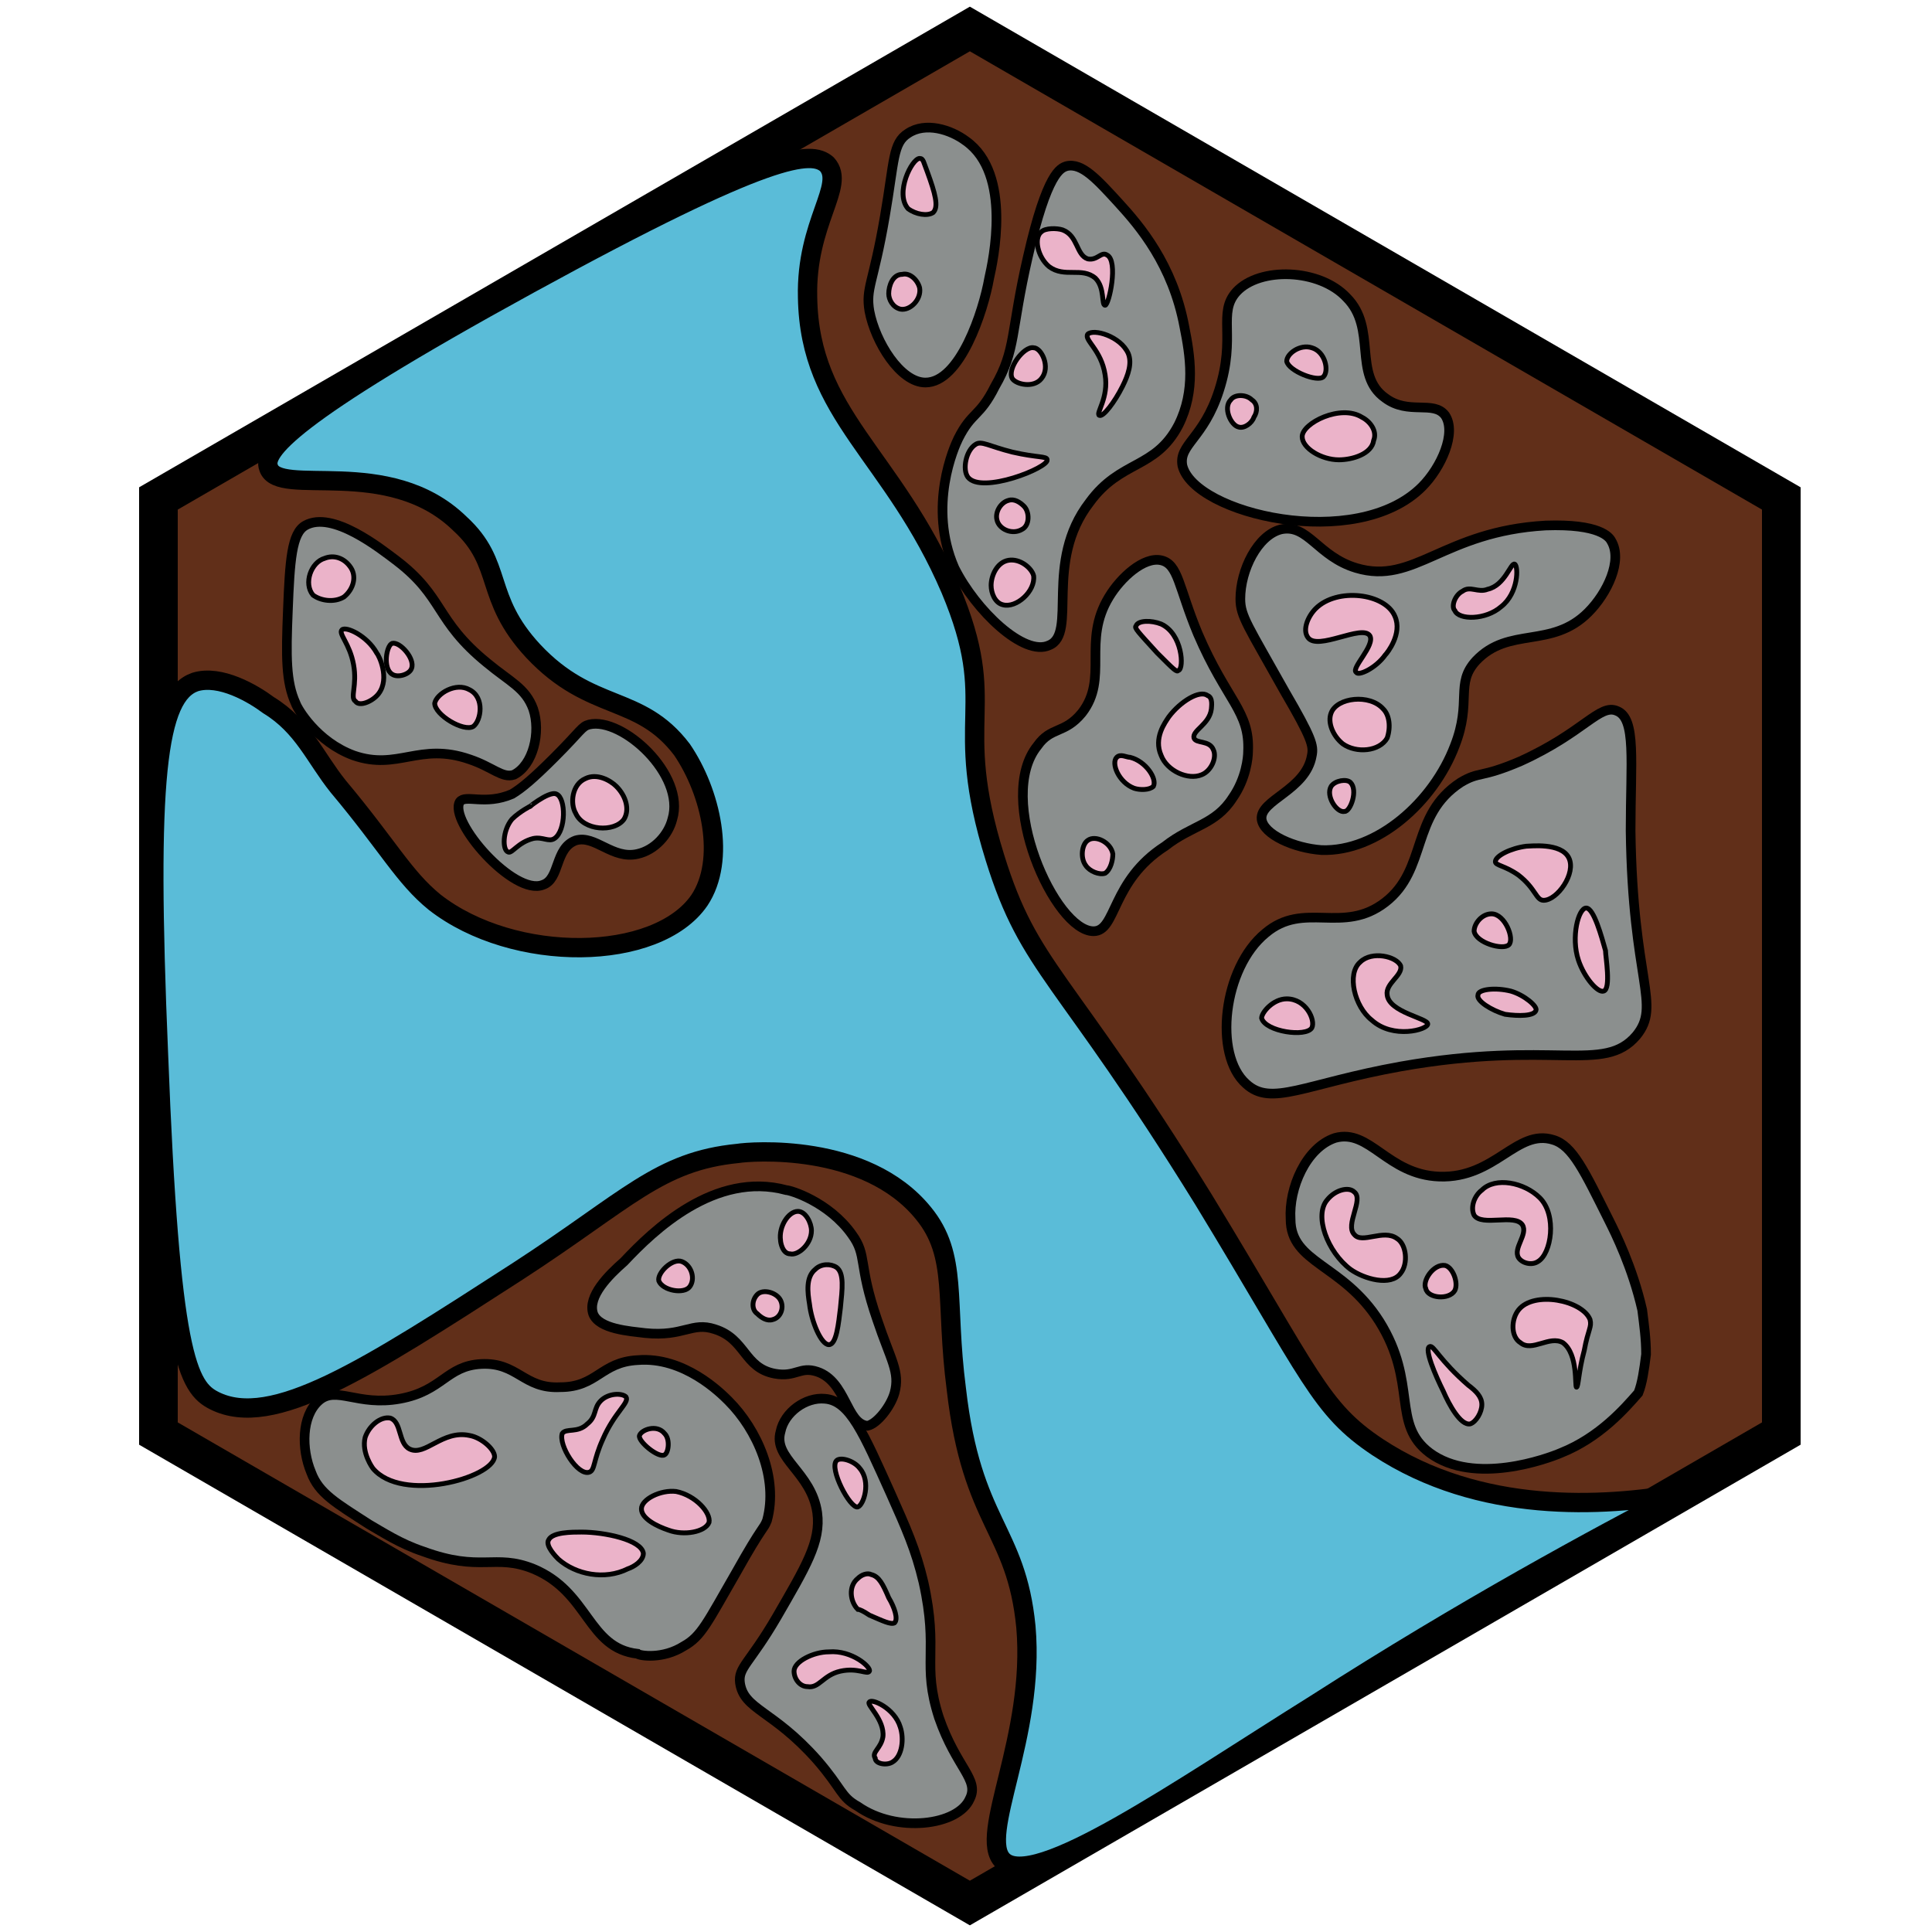 <?xml version="1.0" encoding="utf-8"?><!-- Generator: Adobe Illustrator 26.0.3, SVG Export Plug-In . SVG Version: 6.00 Build 0)  --><svg version="1.1" id="Ebene_2_00000181767789207931491830000011781428836639403449_"	 xmlns="http://www.w3.org/2000/svg" xmlns:xlink="http://www.w3.org/1999/xlink" x="0px" y="0px" viewBox="0 0 100 100"	 style="enable-background:new 0 0 100 100;" xml:space="preserve"><style type="text/css">	.st0{fill:#612F19;stroke:#000000;stroke-width:2;stroke-miterlimit:10;}	.st1{fill:#5abcd8;stroke:#000000;stroke-miterlimit:10;}	.st2{fill:#8B8F8E;stroke:#000000;stroke-width:0.5;stroke-miterlimit:10;}	.st3{fill:#8B8F8E;stroke:#000000;stroke-width:0.5;stroke-miterlimit:10;}	.st4{fill:#EBB3C9;stroke:#000000;stroke-width:0.25;stroke-miterlimit:10;}	.st5{fill:#EBB3C9;stroke:#000000;stroke-width:0.25;stroke-miterlimit:10;}	.st6{fill:none;stroke:#000000;stroke-width:0.25;stroke-miterlimit:10;}</style><polygon class="st0" points="8.2,74.2 50.2,98.5 92.2,74.2 92.2,25.8 50.2,1.5 8.2,25.8 "/><path class="st1" d="M87,77.3c-4,0.7-10.4,1.1-15.7-2.4c-3-2-3.4-3.6-9-12.8c-7.3-11.8-9-11.9-10.8-17.7c-2.3-7.4,0.3-7.7-2.3-13.9	c-3-7-7.3-9-7.4-15.1c-0.1-3.9,2-5.8,1-6.9C42,7.8,40,7.8,27.4,14.7c-12.6,6.9-13.8,8.7-13.5,9.5c0.5,1.6,6.2-0.7,9.9,2.9	c2.3,2.1,1.2,3.8,3.8,6.6c3,3.2,5.5,2.2,7.7,5.1c1.5,2.2,2.3,5.7,0.9,7.8c-2.2,3.2-9.6,3.3-13.7,0.1c-1.6-1.3-2.4-2.9-5-6	c-1.2-1.5-1.8-3.1-3.6-4.2c-0.8-0.6-2.5-1.6-3.8-1.2c-2,0.7-2.5,5-1.9,19.2c0.6,15.7,1.5,17.3,2.9,18c3,1.5,7.8-1.6,15.7-6.7	c5.7-3.7,7.3-5.7,11.4-6.1c0.6-0.1,6.6-0.6,9.6,3.1c1.8,2.2,1.1,4.5,1.7,9.1c0.8,7,3.1,7.2,3.6,12.3c0.5,5.7-2.5,10.8-1.2,12.1	c1.6,1.6,9-3.6,16.2-8.1C75.9,83.2,82.6,79.6,87,77.3z"/><path class="st2" d="M84.8,72.1c0.2-0.5,0.3-1.2,0.4-2c0-0.8-0.1-1.5-0.2-2.3c-0.5-2.2-1.4-4-1.7-4.6c-1.3-2.6-1.9-3.9-2.9-4.2	c-1.9-0.6-3,2-5.9,1.9c-2.7-0.1-3.6-2.5-5.4-2c-1.5,0.5-2.4,2.6-2.3,4.2c0,2.3,2.7,2.3,4.6,5.3c2,3.2,0.6,5.3,2.6,6.8	c2.3,1.7,6.1,0.3,6.8,0C82.8,74.4,84.1,72.9,84.8,72.1z"/><path class="st2" d="M84.7,53.6C86,52,84.5,50.8,84.4,43c0-3.6,0.3-5.8-0.7-6.2c-0.9-0.4-1.7,1.1-5,2.6c-2.1,0.9-2.1,0.5-3.1,1.1	c-2.6,1.7-1.7,4.5-3.9,6.2c-2.2,1.7-4.2-0.1-6.2,1.6c-2.2,1.8-2.7,6.3-1,7.8c1.3,1.2,3,0,8-0.9C80.4,53.8,83,55.6,84.7,53.6z"/><path class="st3" d="M82.2,31.7c1-1,1.8-2.7,1.2-3.7c-0.1-0.2-0.6-0.9-3.4-0.8c-5.3,0.3-6.8,3.1-9.8,2.2c-2-0.6-2.5-2.3-3.9-2	c-1.2,0.3-2.1,2.1-2.1,3.6c0,0.9,0.4,1.4,2.3,4.8c1.4,2.4,1.5,2.8,1.4,3.3c-0.3,1.8-2.7,2.3-2.6,3.3c0.1,0.8,1.7,1.5,3.1,1.6	c2.9,0.1,5.8-2.5,6.9-5.4c0.9-2.3,0-3.2,1.1-4.4C78.1,32.4,80.3,33.6,82.2,31.7z"/><path class="st3" d="M63.8,41.3c0.7-1,0.8-2.1,0.8-2.4c0.1-2.1-1.1-2.6-2.6-6.1c-1-2.4-1-3.6-1.9-3.8c-0.9-0.2-2.1,0.9-2.7,1.9	c-1.4,2.3,0,4.2-1.4,6c-0.9,1.1-1.6,0.7-2.3,1.7c-2.2,2.7,0.9,9.6,2.9,9.6c1.2,0,0.9-2.6,3.7-4.4C61.7,42.7,62.9,42.7,63.8,41.3z"/><path class="st2" d="M73.6,25.2c1-1,1.8-2.8,1.2-3.7c-0.6-0.8-1.9,0-3.1-0.9c-1.7-1.2-0.4-3.6-2-5.2c-1.4-1.5-4.5-1.6-5.7-0.3	c-1,1.1,0,2.3-0.9,5.1c-0.8,2.5-2.1,2.8-1.9,3.9C61.8,26.6,70.2,28.6,73.6,25.2z"/><path class="st3" d="M54.3,33.4c1.5-0.6-0.3-4.3,2.1-7.4c1.6-2.2,3.4-1.7,4.6-4c0.9-1.8,0.6-3.6,0.3-5.1c-0.6-3.2-2.3-5.2-3.4-6.4	c-1.1-1.2-1.9-2.1-2.7-1.9c-0.3,0.1-1,0.3-2,4.7c-0.9,3.9-0.6,4.8-1.7,6.7c-0.8,1.6-1.2,1.3-1.9,2.7c-0.2,0.4-1.6,3.5-0.2,6.7	C50.5,31.6,53,34,54.3,33.4z"/><path class="st2" d="M47.9,19.8c1.8,0,3-3.7,3.3-5.4c0.2-0.9,1.2-5.4-1.2-7.1c-0.8-0.6-2.1-1-3-0.4c-0.8,0.5-0.7,1.4-1.2,4.3	c-0.6,3.5-1,3.7-0.8,4.9C45.3,17.7,46.6,19.8,47.9,19.8z"/><path class="st2" d="M33,44.2c0.9-0.2,1.6-1,1.8-1.8c0.7-2.3-2.6-5.3-4.3-4.9c-0.4,0.1-0.4,0.3-1.8,1.7c-1.1,1.1-1.7,1.6-2.2,1.9	c-1.4,0.6-2.4,0-2.7,0.4c-0.6,1,2.8,4.9,4.3,4.3c0.9-0.3,0.6-1.9,1.7-2.3C30.8,43.2,31.7,44.5,33,44.2z"/><path class="st3" d="M27.6,36.7c-0.4-1.1-1.2-1.4-2.4-2.4c-2.7-2.2-2.2-3.4-4.7-5.3c-0.8-0.6-3.3-2.6-4.7-1.8	c-0.7,0.4-0.8,1.8-0.9,4.4c-0.1,2.4-0.1,3.7,0.4,4.8c0.1,0.3,1.1,2,3,2.7c2.3,0.8,3.4-0.7,6,0.2c1.2,0.4,1.7,1,2.3,0.8	C27.6,39.6,28,37.9,27.6,36.7z"/><path class="st3" d="M46.3,72.1c0.3-1.1-0.2-1.7-0.9-3.8c-1-2.9-0.5-3.3-1.3-4.4c-1.2-1.7-3.2-2.3-3.4-2.3c-3.7-1-6.9,2.1-8.4,3.7	c-0.8,0.7-1.9,1.8-1.6,2.7c0.3,0.8,1.9,0.9,2.7,1c2,0.2,2.4-0.6,3.6-0.2c1.6,0.5,1.5,2,3.1,2.3c1.1,0.2,1.3-0.4,2.2-0.1	c1.5,0.5,1.5,2.7,2.6,2.8C45.4,73.7,46.1,72.8,46.3,72.1z"/><path class="st2" d="M50.2,93.1c0.5-1-0.7-1.6-1.6-4.2c-0.9-2.8,0-3.4-0.8-7c-0.4-1.7-0.9-2.8-1.7-4.6c-1.4-3.1-2.1-4.8-3.4-4.9	c-1-0.1-2.1,0.7-2.3,1.7c-0.4,1.4,1.6,2.1,1.9,4.2c0.2,1.5-0.6,2.8-2.1,5.4c-1.4,2.4-2,2.6-1.9,3.4c0.2,1.4,1.7,1.4,4,4	c1.3,1.5,1.2,1.9,2.1,2.4C46.4,94.9,49.6,94.5,50.2,93.1z"/><path class="st3" d="M35.4,85.2c0.9-0.5,1.2-1.2,2.7-3.8c1.4-2.5,1.4-2.2,1.6-2.7c0.6-2.2-0.5-4.7-2-6.2c-0.4-0.4-2.3-2.3-4.7-2.1	c-1.9,0.1-2.1,1.4-4,1.4c-1.9,0.1-2.2-1.3-4.1-1.2c-1.8,0.1-2,1.4-4.2,1.8c-2.2,0.4-3.3-0.7-4.2,0.1c-0.9,0.8-0.9,2.5-0.4,3.7	c0.4,1.1,1.3,1.6,3,2.7c0.7,0.4,1.6,1,2.8,1.4c3,1.1,3.7,0.1,5.7,0.9c2.9,1.2,2.8,4.1,5.4,4.4C33.1,85.7,34.3,85.9,35.4,85.2z"/><path class="st4" d="M81.6,71.8c0.1,0,0.1-0.8,0.4-1.9c0.2-1.1,0.4-1.2,0.3-1.6c-0.4-1-2.9-1.5-3.7-0.5c-0.4,0.5-0.4,1.4,0.1,1.7	c0.6,0.5,1.5-0.4,2.2,0C81.7,70.1,81.5,71.8,81.6,71.8z"/><path class="st4" d="M76.1,73.7c0.3-0.1,0.6-0.6,0.6-1c0-0.4-0.3-0.7-0.7-1c-1.5-1.3-1.8-2.1-2-2c-0.3,0.1,0.3,1.5,0.7,2.3	C75,72.7,75.6,73.8,76.1,73.7z"/><path class="st4" d="M79.6,65.3c-0.3,0.2-0.8,0.1-1-0.2c-0.3-0.5,0.5-1.2,0.2-1.7c-0.4-0.6-2.1,0.1-2.5-0.5c-0.2-0.4,0-1,0.4-1.3	c0.7-0.7,2.2-0.4,3,0.4C80.6,62.9,80.3,64.9,79.6,65.3z"/><path class="st4" d="M75.3,66.8c0.2-0.4-0.1-1.2-0.5-1.3c-0.6-0.1-1.2,0.8-1,1.2C73.9,67.2,75,67.3,75.3,66.8z"/><path class="st4" d="M72.5,65.9c0.4-0.5,0.3-1.5-0.2-1.8c-0.7-0.5-1.8,0.3-2.2-0.2c-0.5-0.5,0.5-1.8,0-2.2c-0.3-0.3-1-0.1-1.4,0.4	c-0.7,0.8,0,2.7,1.2,3.6C70.6,66.2,72,66.6,72.5,65.9z"/><path class="st4" d="M83,51.3c-0.3,0.1-1-0.7-1.3-1.6c-0.4-1.2,0-2.7,0.4-2.7c0.4,0,0.8,1.5,1,2.2C83.1,49.5,83.4,51.2,83,51.3z"/><path class="st4" d="M78.1,48.9c-0.3,0.3-1.7-0.1-1.8-0.7c0-0.4,0.4-0.9,0.9-0.9C77.9,47.3,78.4,48.6,78.1,48.9z"/><path class="st4" d="M79.9,46.6c-0.4,0-0.4-0.6-1.3-1.3c-0.7-0.5-1.2-0.5-1.2-0.7c0-0.3,0.8-0.7,1.6-0.8c0.2,0,1.8-0.2,2.2,0.6	C81.6,45.2,80.6,46.6,79.9,46.6z"/><path class="st4" d="M78.2,51.3c0.7,0.2,1.4,0.8,1.3,1c-0.1,0.3-0.9,0.3-1.6,0.2c-0.7-0.2-1.5-0.7-1.4-1	C76.5,51.2,77.4,51.1,78.2,51.3z"/><path class="st4" d="M73.9,53c0-0.3-2-0.6-2.1-1.5c-0.1-0.6,0.8-1,0.7-1.5c-0.2-0.5-1.5-0.8-2.1-0.2c-0.7,0.6-0.3,2.3,0.6,3	C72.1,53.8,73.9,53.3,73.9,53z"/><path class="st4" d="M67.9,53.2c0.2-0.4-0.3-1.5-1.3-1.5c-0.7,0-1.3,0.7-1.3,1C65.5,53.4,67.6,53.7,67.9,53.2z"/><path class="st5" d="M75.7,30.6c-0.4,0.2-0.6,0.8-0.4,1c0.2,0.5,1.6,0.5,2.4-0.2c0.9-0.7,0.9-2.1,0.7-2.2c-0.2-0.1-0.5,1.1-1.4,1.3	C76.5,30.7,76.1,30.3,75.7,30.6z"/><path class="st5" d="M71.7,33.9c0.1-0.1,0.9-1.1,0.5-2c-0.5-1.2-3-1.5-4.1-0.4c-0.4,0.4-0.7,1.1-0.4,1.5c0.5,0.7,2.8-0.7,3.2-0.1	c0.3,0.5-1,1.7-0.7,1.9C70.3,35,71.2,34.6,71.7,33.9z"/><path class="st5" d="M71.6,36.7c-0.7-0.8-2.4-0.6-2.7,0.2c-0.2,0.5,0.1,1.2,0.6,1.6c0.7,0.5,1.9,0.4,2.3-0.3	C72,37.6,71.9,37,71.6,36.7z"/><path class="st5" d="M69.9,40.5c-0.2-0.2-0.8-0.1-1,0.2c-0.3,0.5,0.3,1.4,0.7,1.3C69.9,42,70.3,40.9,69.9,40.5z"/><path class="st4" d="M70.5,21.6c-1.1-0.7-3.1,0.3-3.1,1c0,0.6,1,1.2,1.9,1.2c0.7,0,1.7-0.3,1.8-1C71.3,22.3,70.9,21.8,70.5,21.6z"/><path class="st4" d="M64.8,20.7c-0.3-0.3-0.9-0.3-1.1,0c-0.4,0.4,0,1.3,0.4,1.4c0.3,0.1,0.7-0.2,0.8-0.5	C65.1,21.3,65.1,20.9,64.8,20.7z"/><path class="st4" d="M68.5,19.5c0.3-0.3,0.1-1.3-0.6-1.5c-0.6-0.2-1.3,0.3-1.3,0.7C66.7,19.2,68.2,19.8,68.5,19.5z"/><path class="st5" d="M61.8,38.2c-0.1-0.4,0.8-0.7,0.9-1.5c0-0.1,0.1-0.6-0.2-0.7c-0.4-0.3-1.4,0.3-2,1.1c-0.2,0.3-0.8,1.1-0.4,2	c0.3,0.8,1.4,1.3,2.1,1c0.5-0.2,0.8-0.9,0.6-1.3C62.6,38.3,61.9,38.5,61.8,38.2z"/><path class="st5" d="M58.7,40.8c-0.8-0.3-1.2-1.3-0.9-1.6c0.2-0.2,0.5,0,0.7,0c0.8,0.2,1.4,1.1,1.2,1.5C59.5,40.9,59,40.9,58.7,40.8	z"/><path class="st5" d="M57.6,44.2c-0.1-0.6-0.9-1-1.3-0.7c-0.3,0.2-0.4,0.9-0.1,1.3c0.2,0.3,0.7,0.5,1,0.4	C57.5,45,57.6,44.5,57.6,44.2z"/><path class="st5" d="M61,34.7c0.3-0.1,0.2-1.9-0.9-2.4c-0.5-0.2-1.2-0.2-1.3,0.1c-0.1,0.1,0.1,0.3,1.1,1.4	C60.8,34.7,60.9,34.8,61,34.7z"/><path class="st5" d="M58.1,20c0.3-0.6,0.5-1.2,0.3-1.7c-0.4-0.9-1.8-1.3-2.1-1c-0.2,0.3,0.7,0.8,0.9,2.1c0.2,1.2-0.5,2-0.3,2.1	C57.1,21.6,57.7,20.8,58.1,20z"/><path class="st6" d="M54.7,23.3"/><path class="st5" d="M54.2,23.8c0-0.2-0.5-0.1-1.8-0.4c-1.2-0.3-1.6-0.6-1.9-0.4c-0.5,0.3-0.7,1.3-0.4,1.7	C50.8,25.6,54.3,24.2,54.2,23.8z"/><path class="st5" d="M53,26.2c-0.2-0.2-0.5-0.4-0.8-0.3c-0.4,0.1-0.7,0.6-0.6,1c0.1,0.5,0.8,0.8,1.3,0.5	C53.3,27.2,53.3,26.5,53,26.2z"/><path class="st5" d="M52.2,29c-0.6,0.1-0.9,0.8-0.9,1.3c0,0.4,0.2,0.9,0.6,1c0.7,0.2,1.7-0.7,1.6-1.5C53.4,29.4,52.8,28.9,52.2,29z"	/><path class="st5" d="M53.9,19.6c0.5-0.6,0-1.6-0.4-1.6c-0.5-0.1-1.4,1.1-1.1,1.6C52.6,19.9,53.5,20.1,53.9,19.6z"/><path class="st5" d="M57.2,15.8c-0.2,0,0-0.9-0.5-1.4c-0.7-0.6-1.6,0-2.4-0.6c-0.6-0.5-0.8-1.5-0.4-1.8c0.2-0.2,0.8-0.2,1.1-0.1	c0.8,0.3,0.7,1.3,1.3,1.5c0.5,0.1,0.7-0.4,1-0.2C57.9,13.5,57.4,15.8,57.2,15.8z"/><path class="st4" d="M46.6,16c0.5,0.1,1.1-0.5,1-1.1c-0.1-0.4-0.5-0.8-0.9-0.7c-0.5,0-0.7,0.6-0.7,1C46,15.5,46.2,15.9,46.6,16z"/><path class="st4" d="M48.3,11c0.3-0.3,0.1-1-0.3-2.1c-0.2-0.5-0.2-0.7-0.4-0.7c-0.4,0-1.3,1.8-0.6,2.6C47.4,11.1,48,11.2,48.3,11z"	/><path class="st4" d="M32.3,42.4c0.3-0.5,0.1-1.2-0.4-1.7c-0.3-0.3-1-0.7-1.6-0.4c-0.7,0.3-0.8,1.3-0.5,1.8	C30.2,43,31.8,43.1,32.3,42.4z"/><path class="st4" d="M28.7,43.4c0.6-0.4,0.6-2.1,0.1-2.3c-0.4-0.2-1.7,0.9-1.3,0.6l0,0c0,0-0.6,0.3-1,0.7c-0.5,0.6-0.5,1.6-0.2,1.7	c0.2,0.1,0.5-0.5,1.3-0.7C28.1,43.3,28.4,43.6,28.7,43.4z"/><path class="st5" d="M24.5,37.6c0.4-0.3,0.6-1.5-0.2-1.9c-0.7-0.4-1.7,0.2-1.8,0.7C22.5,37,24,37.9,24.5,37.6z"/><path class="st5" d="M20.3,34.9c0.3,0.2,0.9,0,1-0.3c0.2-0.5-0.6-1.4-1-1.3C20,33.4,19.8,34.6,20.3,34.9z"/><path class="st5" d="M19.6,35.9c0.6-0.8,0-2-0.1-2.1c-0.5-0.9-1.6-1.4-1.8-1.2c-0.2,0.2,0.4,0.7,0.6,1.8c0.2,1.1-0.2,1.7,0.1,1.9	C18.6,36.6,19.3,36.3,19.6,35.9z"/><path class="st5" d="M17.8,30.9c0.5-0.4,0.7-1.1,0.3-1.6c-0.3-0.4-0.8-0.6-1.3-0.4c-0.7,0.2-1.1,1.3-0.6,1.9	C16.6,31.1,17.3,31.2,17.8,30.9z"/><path class="st4" d="M46.2,91.2c0.5-0.3,0.6-1.2,0.4-1.8c-0.3-1-1.5-1.5-1.6-1.3c-0.2,0.1,0.8,0.9,0.7,1.8c-0.1,0.6-0.6,0.8-0.4,1.1	C45.3,91.3,45.9,91.4,46.2,91.2z"/><path class="st4" d="M45,86.5c0.1-0.2-0.9-1.1-2.1-1c-0.8,0-1.8,0.5-1.8,1c0,0.4,0.3,0.8,0.7,0.8c0.6,0.1,0.8-0.6,1.7-0.8	C44.4,86.3,44.9,86.7,45,86.5z"/><path class="st4" d="M45,83.6c0.7,0.3,1.1,0.5,1.3,0.4c0.2-0.2,0-0.8-0.3-1.3c-0.3-0.7-0.5-1.1-0.9-1.2c-0.2-0.1-0.5,0-0.7,0.2	c-0.5,0.4-0.4,1.2,0,1.6C44.5,83.3,44.7,83.4,45,83.6z"/><path class="st4" d="M44.4,78c0.3-0.1,0.7-1.3,0.1-2c-0.3-0.4-1-0.6-1.2-0.4C42.9,76,44,78.1,44.4,78z"/><path class="st5" d="M36.7,78.8c-0.2,0.5-1.3,0.7-2.1,0.4c-0.6-0.2-1.4-0.6-1.4-1.1c0-0.5,1-1,1.8-0.9C36,77.4,36.8,78.3,36.7,78.8z	"/><path class="st5" d="M33.3,80.4c0,0.4-0.5,0.7-0.8,0.8c-1.2,0.6-2.7,0.3-3.6-0.5c-0.1-0.1-0.7-0.7-0.5-1c0.2-0.4,1.2-0.4,1.7-0.4	C31.3,79.3,33.2,79.7,33.3,80.4z"/><path class="st5" d="M30.5,76.2c0.3-0.1,0.2-0.6,0.7-1.7c0.6-1.4,1.4-1.9,1.2-2.2c-0.2-0.2-0.9-0.2-1.3,0.2s-0.2,0.8-0.7,1.2	c-0.5,0.5-1.1,0.2-1.3,0.5C28.9,74.8,29.9,76.4,30.5,76.2z"/><path class="st5" d="M34.4,75.3c0.2-0.1,0.3-0.8,0-1.1c-0.4-0.5-1.2-0.2-1.3,0.1C33,74.6,34.1,75.5,34.4,75.3z"/><path class="st5" d="M25.6,75.4c0-0.4-0.7-1-1.3-1.1C22.9,74,22,75.4,21.2,75c-0.6-0.3-0.4-1.4-1-1.6c-0.5-0.1-1.1,0.4-1.3,1	c-0.2,0.8,0.4,1.6,0.4,1.6C20.8,77.8,25.5,76.5,25.6,75.4z"/><path class="st5" d="M42.9,69.6c0.4,0,0.5-1.1,0.6-1.9c0.1-1,0.2-1.8-0.2-2.1c-0.3-0.2-0.8-0.2-1.1,0.1c-0.5,0.4-0.4,1.2-0.3,1.8	C42,68.4,42.5,69.6,42.9,69.6z"/><path class="st5" d="M39.2,67c0.3-0.3,1-0.1,1.2,0.3c0.2,0.4,0,0.9-0.4,1c-0.3,0.1-0.6-0.1-0.8-0.3C38.9,67.8,38.9,67.3,39.2,67z"/><path class="st5" d="M35.7,66.6c0.3-0.4,0.1-1.1-0.4-1.3c-0.5-0.2-1.3,0.6-1.2,1C34.3,66.8,35.4,67,35.7,66.6z"/><path class="st5" d="M40.4,64.2c-0.1-0.7,0.4-1.5,0.9-1.5c0.4,0,0.7,0.6,0.7,1c0,0.7-0.7,1.3-1.1,1.2C40.5,64.9,40.4,64.3,40.4,64.2	z"/></svg>